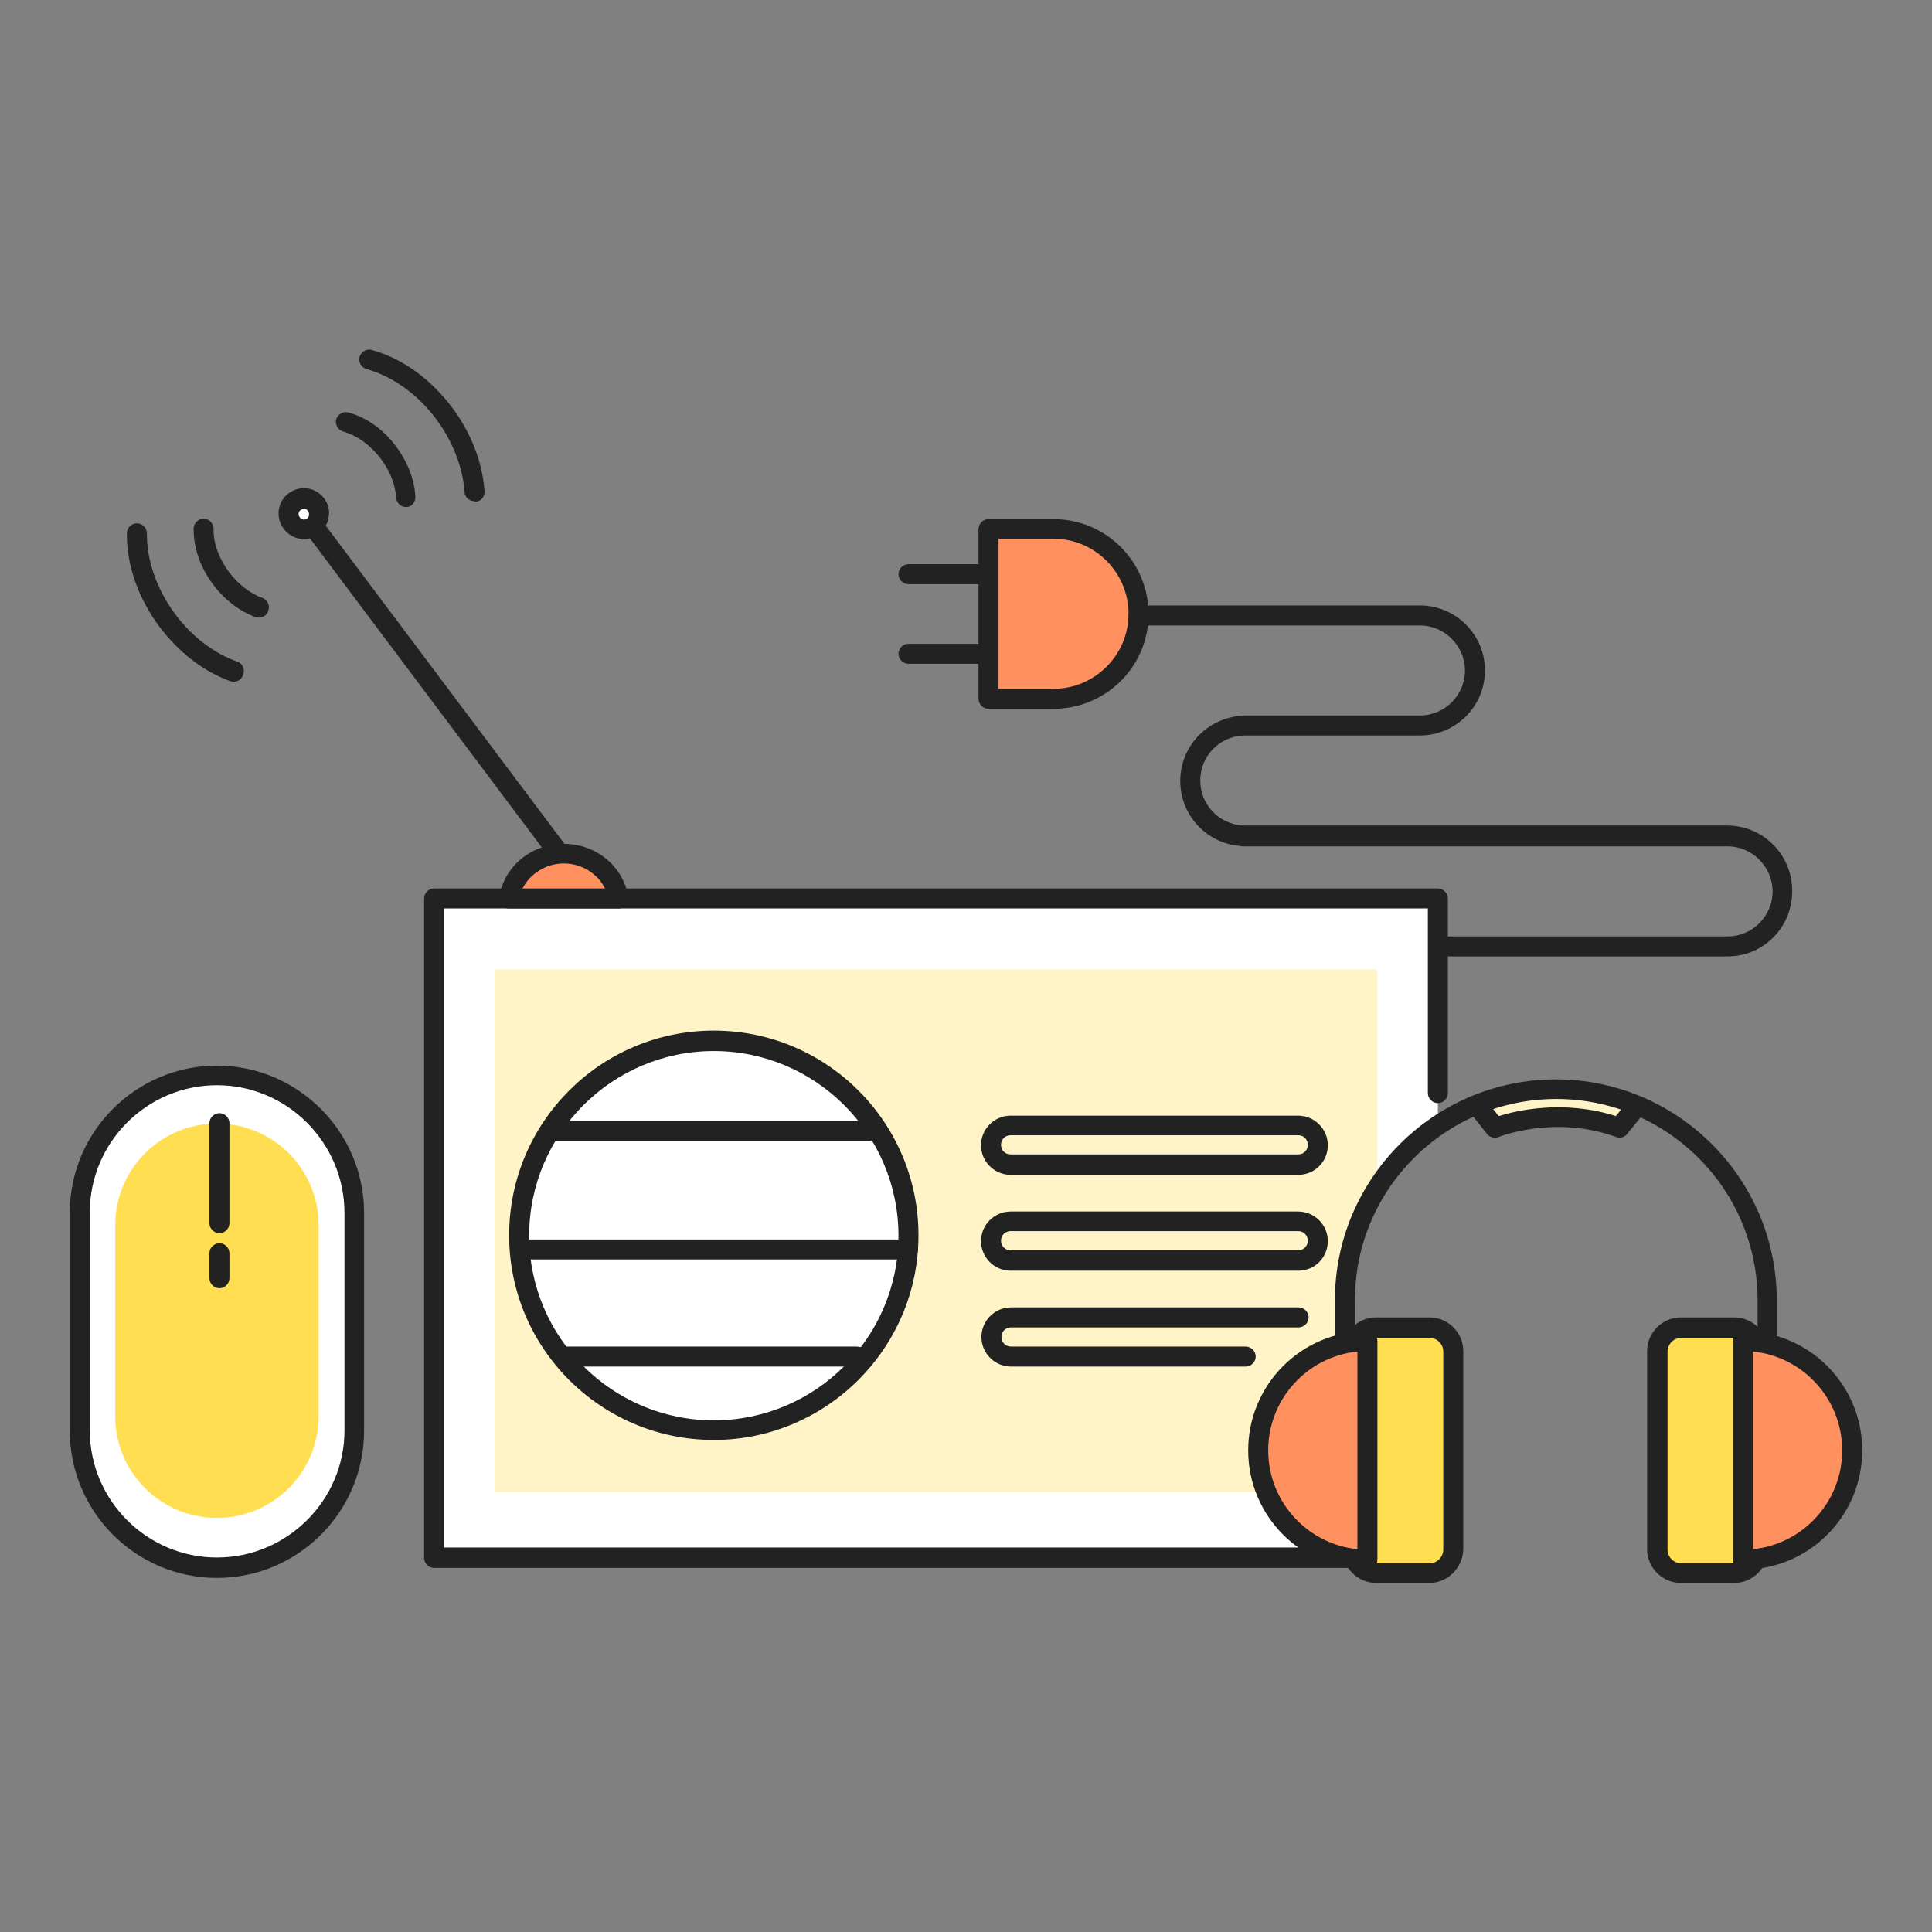 <?xml version="1.0" standalone="no"?><!DOCTYPE svg PUBLIC "-//W3C//DTD SVG 1.1//EN" "http://www.w3.org/Graphics/SVG/1.1/DTD/svg11.dtd"><svg t="1626934044621" class="icon" viewBox="0 0 1024 1024" version="1.1" xmlns="http://www.w3.org/2000/svg" p-id="23658" xmlns:xlink="http://www.w3.org/1999/xlink" width="200" height="200"><rect x="0" y="0" width="1024" height="1024" fill="#808080" stroke="none"/><defs><style type="text/css"></style></defs><path d="M720.783 733.818c-1.988-7.07-3.314-14.361-3.535-21.873v-5.965c-0.442-3.093-0.663-5.965-0.884-9.058-0.221-4.861 0-9.721 0.884-14.582-0.221-11.047 1.988-21.652 6.186-31.373 3.756-15.907 12.593-30.268 24.303-41.315 3.535-3.756 7.291-7.291 11.489-10.384l2.872-3.756V478.86H230.088v349.297H719.678l9.058-52.361c-4.64-10.605-7.512-22.093-8.175-34.245 0-2.43 0-5.081 0.221-7.733z" fill="#FFFFFF" p-id="23659"></path><path d="M719.678 831.029H230.088c-2.872 0-5.302-2.43-5.302-5.302V476.209c0-2.872 2.43-5.302 5.302-5.302h532.01c2.872 0 5.302 2.43 5.302 5.302v103.176c0 2.872-2.43 5.302-5.302 5.302s-5.302-2.43-5.302-5.302v-97.874h-521.405v338.693H719.678c2.872 0 5.302 2.43 5.302 5.302s-2.209 5.523-5.302 5.523z" fill="#222222" p-id="23660"></path><path d="M684.771 790.819H262.123V513.767h467.939v110.688" fill="#FFF4C7" p-id="23661"></path><path d="M327.962 476.209c-2.209-13.477-14.361-23.861-29.163-23.861-14.803 0-26.954 10.384-29.163 23.861h58.327z" fill="#FF9060" p-id="23662"></path><path d="M327.962 481.511h-58.327c-1.547 0-3.093-0.663-3.977-1.767-1.105-1.105-1.547-2.651-1.105-4.198 2.651-16.349 17.012-28.28 34.245-28.28s31.594 11.93 34.245 28.28c0.221 1.547-0.221 3.093-1.105 4.198s-2.43 1.767-3.977 1.767z m-51.036-10.605h43.745c-3.977-7.954-12.372-13.256-21.873-13.256s-17.896 5.523-21.873 13.256z" fill="#222222" p-id="23663"></path><path d="M378.335 654.724m-103.176 0a103.176 103.176 0 1 0 206.353 0 103.176 103.176 0 1 0-206.353 0Z" fill="#FFFFFF" p-id="23664"></path><path d="M378.335 763.203c-59.873 0-108.479-48.606-108.479-108.479s48.606-108.479 108.479-108.479 108.479 48.606 108.479 108.479-48.827 108.479-108.479 108.479z m0-206.132c-53.908 0-97.874 43.966-97.874 97.874s43.966 97.874 97.874 97.874 97.874-43.966 97.874-97.874-43.966-97.874-97.874-97.874z" fill="#222222" p-id="23665"></path><path d="M460.522 604.793h-167.468c-2.872 0-5.302-2.43-5.302-5.302s2.43-5.302 5.302-5.302h167.468c2.872 0 5.302 2.43 5.302 5.302s-2.43 5.302-5.302 5.302zM454.336 724.318h-155.317c-2.872 0-5.302-2.43-5.302-5.302s2.43-5.302 5.302-5.302h155.317c2.872 0 5.302 2.43 5.302 5.302s-2.209 5.302-5.302 5.302zM481.29 667.538h-203.26c-2.872 0-5.302-2.43-5.302-5.302s2.43-5.302 5.302-5.302h203.26c2.872 0 5.302 2.43 5.302 5.302s-2.43 5.302-5.302 5.302zM688.085 622.688h-152.445c-8.616 0-15.686-7.07-15.686-15.686s7.07-15.686 15.686-15.686h152.445c8.616 0 15.686 7.07 15.686 15.686s-6.849 15.686-15.686 15.686z m-152.445-20.989c-2.872 0-5.081 2.209-5.081 5.081 0 2.872 2.209 5.081 5.081 5.081h152.445c2.872 0 5.081-2.209 5.081-5.081 0-2.872-2.209-5.081-5.081-5.081h-152.445zM688.085 673.503h-152.445c-8.616 0-15.686-7.07-15.686-15.686s7.07-15.686 15.686-15.686h152.445c8.616 0 15.686 7.07 15.686 15.686s-6.849 15.686-15.686 15.686z m-152.445-20.989c-2.872 0-5.081 2.209-5.081 5.081 0 2.872 2.209 5.081 5.081 5.081h152.445c2.872 0 5.081-2.209 5.081-5.081 0-2.872-2.209-5.081-5.081-5.081h-152.445zM660.247 724.318h-124.386c-8.616 0-15.686-7.07-15.686-15.686s7.07-15.686 15.686-15.686h152.445c2.872 0 5.302 2.43 5.302 5.302s-2.43 5.302-5.302 5.302h-152.445c-2.872 0-5.081 2.209-5.081 5.081 0 2.872 2.209 5.081 5.081 5.081h124.386c2.872 0 5.302 2.43 5.302 5.302s-2.43 5.302-5.302 5.302z" fill="#222222" p-id="23666"></path><path d="M161.156 272.507l133.444 177.852" fill="#FFFFFF" p-id="23667"></path><path d="M294.6 455.662c-1.547 0-3.093-0.663-4.198-2.209L156.958 275.6c-1.767-2.43-1.326-5.744 1.105-7.512 2.43-1.767 5.744-1.326 7.512 1.105l133.444 177.852c1.767 2.43 1.326 5.744-1.105 7.512-1.105 0.663-2.209 1.105-3.314 1.105z" fill="#222222" p-id="23668"></path><path d="M161.156 272.507m-8.175 0a8.175 8.175 0 1 0 16.349 0 8.175 8.175 0 1 0-16.349 0Z" fill="#FFFFFF" p-id="23669"></path><path d="M161.156 285.763c-0.663 0-1.326 0-1.988-0.221-3.535-0.442-6.628-2.43-8.837-5.302-4.419-5.965-3.314-14.361 2.651-18.779s14.361-3.314 18.779 2.651c2.209 2.872 3.093 6.407 2.43 9.942-0.442 3.535-2.43 6.628-5.302 8.837-1.988 1.988-4.861 2.872-7.733 2.872z m0-16.128c-0.663 0-1.105 0.221-1.767 0.663-1.326 0.884-1.547 2.651-0.442 3.977 0.442 0.663 1.105 0.884 1.767 1.105 0.663 0 1.547 0 1.988-0.442 0.663-0.442 0.884-1.105 1.105-1.767 0-0.663 0-1.547-0.442-1.988-0.442-1.105-1.326-1.547-2.209-1.547zM215.285 268.751c-2.872 0-5.081-2.209-5.302-4.861-0.442-7.07-3.314-14.361-8.175-20.768-5.302-7.07-12.593-12.372-19.884-14.361-2.872-0.884-4.419-3.756-3.756-6.407 0.884-2.872 3.756-4.419 6.407-3.756 9.721 2.651 18.779 9.058 25.407 18.117 5.965 7.954 9.721 17.454 10.163 26.512 0.221 2.872-1.988 5.523-4.861 5.523 0.221 0 0 0 0 0zM251.518 265.658c-2.872 0-5.081-2.209-5.302-4.861-0.884-13.035-6.186-26.733-15.024-38.664-9.721-13.035-23.198-22.756-36.896-26.512-2.872-0.884-4.419-3.756-3.756-6.407 0.884-2.872 3.756-4.419 6.407-3.756 16.128 4.419 31.152 15.244 42.64 30.489 10.163 13.477 16.128 29.163 17.233 44.408 0.221 2.872-1.988 5.523-4.861 5.523-0.221-0.221-0.442-0.221-0.442-0.221z" fill="#222222" p-id="23670"></path><path d="M137.295 327.299c-0.663 0-1.105 0-1.767-0.221-8.616-3.093-16.57-9.279-22.535-17.233-6.849-9.058-10.384-19.442-10.384-29.605 0-2.872 2.43-5.302 5.302-5.302 2.872 0 5.302 2.43 5.302 5.302-0.221 7.512 2.872 15.907 8.175 22.977 4.861 6.407 11.047 11.268 17.675 13.698 2.651 0.884 4.198 3.977 3.093 6.849-0.663 2.209-2.651 3.535-4.861 3.535zM124.039 361.323c-0.663 0-1.105 0-1.767-0.221-14.361-5.081-27.617-15.465-37.78-28.942-11.268-15.244-17.454-32.698-17.233-49.489 0-2.872 2.43-5.302 5.302-5.302 2.872 0 5.302 2.43 5.302 5.302-0.221 14.14 5.302 29.826 15.024 42.861 8.837 11.93 20.547 20.768 32.919 25.187 2.651 0.884 4.198 3.977 3.093 6.849-0.663 2.209-2.651 3.756-4.861 3.756z" fill="#222222" p-id="23671"></path><path d="M114.981 831.029c-39.989 0-72.687-32.698-72.687-72.687v-115.549c0-39.989 32.698-72.687 72.687-72.687 39.989 0 72.687 32.698 72.687 72.687v115.549c0 39.768-32.698 72.687-72.687 72.687z" fill="#FFFFFF" p-id="23672"></path><path d="M114.981 836.332c-43.082 0-77.99-35.129-77.99-77.99v-115.549c0-43.082 35.129-77.99 77.99-77.99s77.99 35.129 77.99 77.99v115.549c0 42.861-34.908 77.99-77.99 77.99z m0-261.145c-37.117 0-67.385 30.268-67.385 67.385v115.549c0 37.117 30.268 67.385 67.385 67.385s67.606-30.268 67.606-67.385v-115.549c-0.221-37.117-30.489-67.385-67.606-67.385z" fill="#222222" p-id="23673"></path><path d="M114.981 804.517c-29.826 0-53.908-24.082-53.908-53.908v-101.188c0-29.826 24.082-53.908 53.908-53.908 29.826 0 53.908 24.082 53.908 53.908V750.609c0 29.605-24.082 53.908-53.908 53.908z" fill="#FFDE52" p-id="23674"></path><path d="M116.306 653.619c-2.872 0-5.302-2.43-5.302-5.302v-53.024c0-2.872 2.43-5.302 5.302-5.302s5.302 2.43 5.302 5.302v53.024c0 2.872-2.43 5.302-5.302 5.302z" fill="#222222" p-id="23675"></path><path d="M116.306 682.782c-2.872 0-5.302-2.43-5.302-5.302v-13.256c0-2.872 2.43-5.302 5.302-5.302s5.302 2.43 5.302 5.302v13.256c0 2.872-2.43 5.302-5.302 5.302z" fill="#222222" p-id="23676"></path><path d="M866.821 586.897l-8.616 10.605c-34.466-12.593-65.838 0-65.838 0l-9.279-11.71s48.385-17.896 83.734 1.105z" fill="#FFF4C7" p-id="23677"></path><path d="M936.857 721.225c-2.872 0-5.302-2.43-5.302-5.302v-26.733c0-58.769-47.722-106.711-106.711-106.711-58.769 0-106.711 47.722-106.711 106.711v26.733c0 2.872-2.43 5.302-5.302 5.302s-5.302-2.43-5.302-5.302v-26.733c0-64.513 52.582-117.095 117.095-117.095s117.095 52.582 117.095 117.095v26.733c0.442 2.872-1.988 5.302-4.861 5.302z" fill="#222222" p-id="23678"></path><path d="M757.679 833.681h-28.28c-6.849 0-12.593-5.523-12.593-12.593v-104.944c0-6.849 5.523-12.593 12.593-12.593h28.28c6.849 0 12.593 5.523 12.593 12.593v104.944c-0.221 6.849-5.744 12.593-12.593 12.593z" fill="#FFDE52" p-id="23679"></path><path d="M757.679 838.983h-28.28c-9.721 0-17.896-7.954-17.896-17.896v-104.944c0-9.721 7.954-17.896 17.896-17.896h28.28c9.721 0 17.896 7.954 17.896 17.896v104.944c-0.221 9.721-8.175 17.896-17.896 17.896z m-28.28-129.91c-3.977 0-7.291 3.314-7.291 7.291V821.308c0 3.977 3.314 7.291 7.291 7.291h28.28c3.977 0 7.291-3.314 7.291-7.291v-104.944c0-3.977-3.314-7.291-7.291-7.291h-28.28z" fill="#222222" p-id="23680"></path><path d="M724.76 710.841c-32.036 0-57.885 25.849-57.885 57.885s25.849 57.885 57.885 57.885V710.841z" fill="#FF9060" p-id="23681"></path><path d="M724.76 831.913c-34.908 0-63.187-28.28-63.187-63.187s28.28-63.187 63.187-63.187c2.872 0 5.302 2.43 5.302 5.302v115.77c0 2.872-2.43 5.302-5.302 5.302z m-5.302-115.549c-26.512 2.651-47.28 25.187-47.28 52.361s20.768 49.71 47.28 52.361v-104.723z" fill="#222222" p-id="23682"></path><path d="M891.124 833.681h28.28c6.849 0 12.593-5.523 12.593-12.593v-104.944c0-6.849-5.523-12.593-12.593-12.593h-28.28c-6.849 0-12.593 5.523-12.593 12.593v104.944c0 6.849 5.523 12.593 12.593 12.593z" fill="#FFDE52" p-id="23683"></path><path d="M919.182 838.983h-28.28c-9.721 0-17.896-7.954-17.896-17.896v-104.944c0-9.721 7.954-17.896 17.896-17.896h28.28c9.721 0 17.896 7.954 17.896 17.896v104.944c0 9.721-7.954 17.896-17.896 17.896z m-28.059-129.91c-3.977 0-7.291 3.314-7.291 7.291V821.308c0 3.977 3.314 7.291 7.291 7.291h28.28c3.977 0 7.291-3.314 7.291-7.291v-104.944c0-3.977-3.314-7.291-7.291-7.291h-28.28z" fill="#222222" p-id="23684"></path><path d="M923.822 710.841c32.036 0 57.885 25.849 57.885 57.885s-25.849 57.885-57.885 57.885V710.841z" fill="#FF9060" p-id="23685"></path><path d="M923.822 831.913c-2.872 0-5.302-2.43-5.302-5.302V710.841c0-2.872 2.43-5.302 5.302-5.302 34.908 0 63.187 28.28 63.187 63.187s-28.28 63.187-63.187 63.187z m5.302-115.549v104.723c26.512-2.651 47.28-25.187 47.28-52.361s-20.768-49.71-47.28-52.361z" fill="#222222" p-id="23686"></path><path d="M792.366 603.025c-1.547 0-3.093-0.663-4.198-1.988l-9.279-11.71c-1.767-2.209-1.326-5.523 0.884-7.512s5.523-1.326 7.512 0.884l7.07 8.837c9.279-2.872 34.245-8.837 62.083 0l6.407-7.954c1.767-2.209 5.081-2.651 7.512-0.663 2.209 1.767 2.651 5.081 0.663 7.512l-8.616 10.605c-1.326 1.767-3.756 2.43-5.965 1.547-32.256-11.71-61.641-0.221-61.862 0-0.884 0.221-1.547 0.442-2.209 0.442z" fill="#222222" p-id="23687"></path><path d="M558.396 370.381h-34.466v-89.92H558.396c24.745 0 45.071 20.105 45.071 45.071-0.221 24.745-20.326 44.85-45.071 44.85z" fill="#FF9060" p-id="23688"></path><path d="M558.396 375.683h-34.466c-2.872 0-5.302-2.43-5.302-5.302v-89.92c0-2.872 2.43-5.302 5.302-5.302H558.396c27.838 0 50.373 22.535 50.373 50.373s-22.756 50.152-50.373 50.152z m-29.163-10.605H558.396c21.873 0 39.768-17.896 39.768-39.768s-17.896-39.768-39.768-39.768h-29.163v79.536z" fill="#222222" p-id="23689"></path><path d="M523.93 309.624h-42.419c-2.872 0-5.302-2.43-5.302-5.302s2.43-5.302 5.302-5.302h42.419c2.872 0 5.302 2.43 5.302 5.302s-2.43 5.302-5.302 5.302zM523.93 351.822h-42.419c-2.872 0-5.302-2.43-5.302-5.302s2.43-5.302 5.302-5.302h42.419c2.872 0 5.302 2.43 5.302 5.302s-2.43 5.302-5.302 5.302z" fill="#222222" p-id="23690"></path><path d="M915.647 506.919h-151.561c-2.872 0-5.302-2.43-5.302-5.302s2.43-5.302 5.302-5.302h151.561c13.256 0 23.861-10.826 23.861-23.861s-10.826-23.861-23.861-23.861H658.701c-0.442 0-0.884 0-1.326-0.221-17.896-1.326-31.815-16.349-31.815-34.466s13.919-32.919 31.815-34.466c0.442 0 0.884-0.221 1.326-0.221h93.897c13.256 0 23.861-10.826 23.861-23.861s-10.826-23.861-23.861-23.861h-149.131c-2.872 0-5.302-2.43-5.302-5.302s2.43-5.302 5.302-5.302h149.131c19 0 34.466 15.465 34.466 34.466s-15.465 34.466-34.466 34.466h-93.676c-12.814 0.663-22.756 11.047-22.756 23.861 0 12.814 9.942 23.198 22.756 23.861h256.505c19 0 34.466 15.465 34.466 34.466 0.221 19.442-15.244 34.908-34.245 34.908z" fill="#222222" p-id="23691"></path></svg>